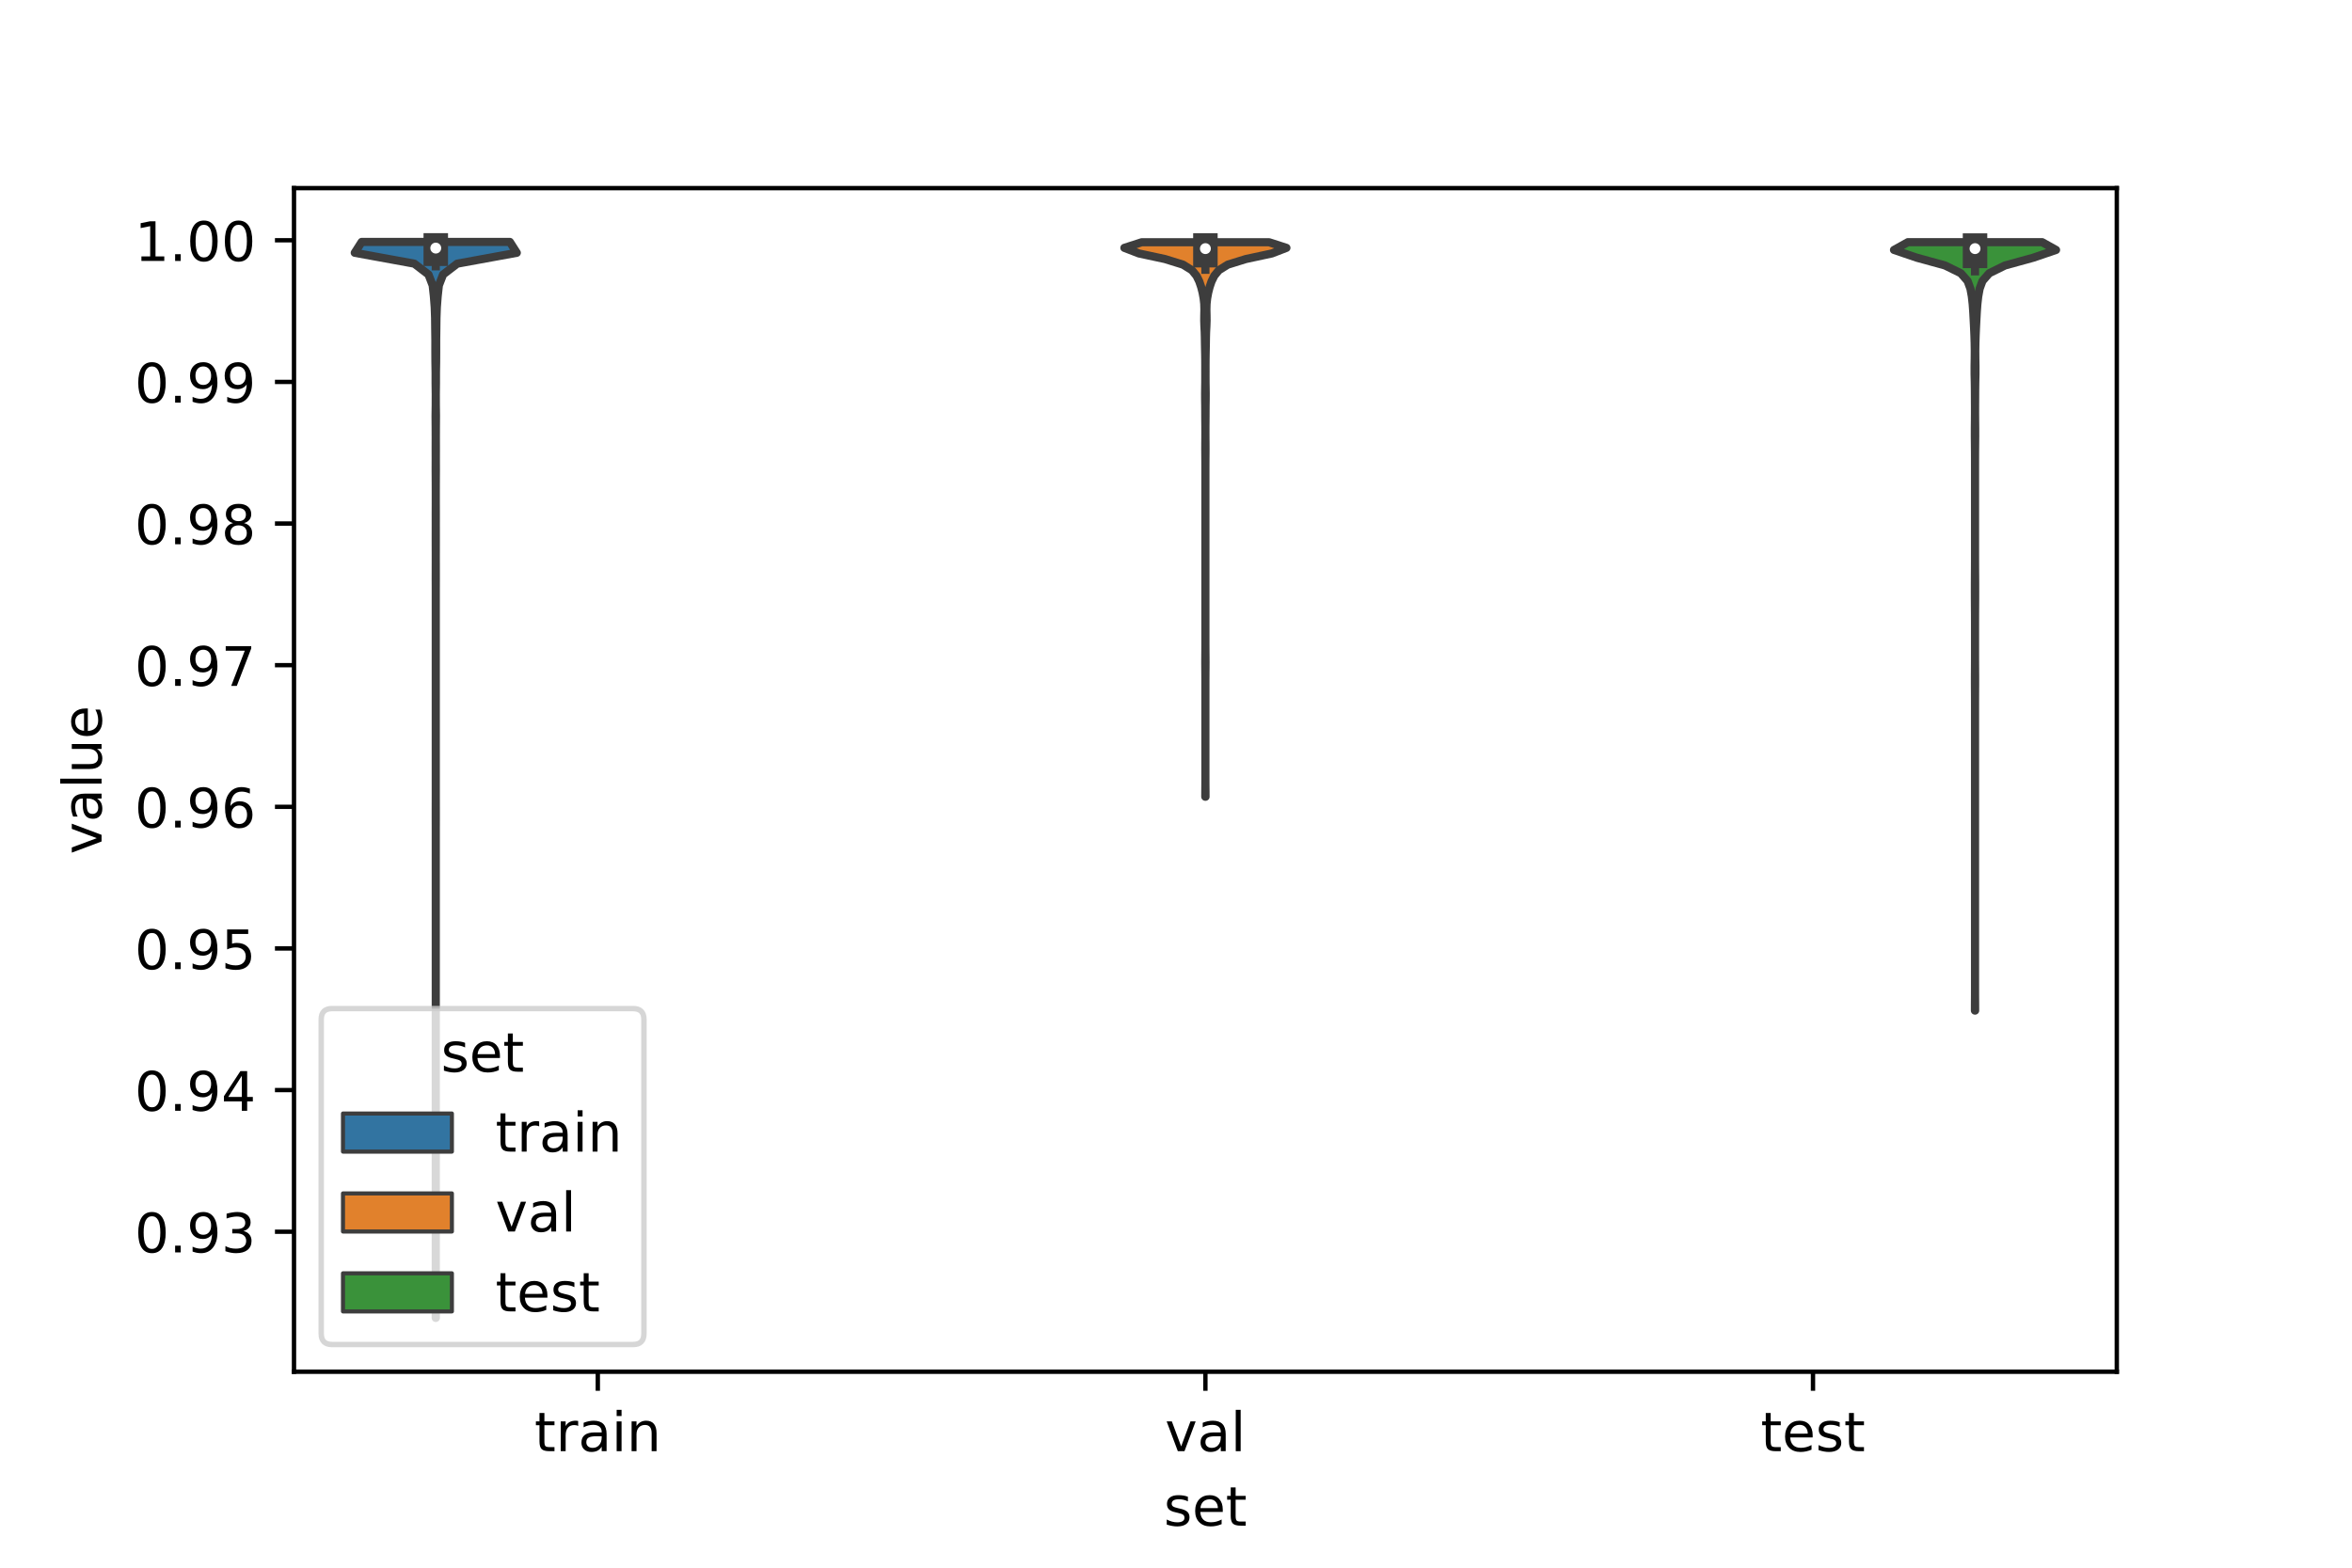 <?xml version="1.0" encoding="utf-8" standalone="no"?>
<!DOCTYPE svg PUBLIC "-//W3C//DTD SVG 1.1//EN"
  "http://www.w3.org/Graphics/SVG/1.1/DTD/svg11.dtd">
<!-- Created with matplotlib (https://matplotlib.org/) -->
<svg height="288pt" version="1.1" viewBox="0 0 432 288" width="432pt" xmlns="http://www.w3.org/2000/svg" xmlns:xlink="http://www.w3.org/1999/xlink">
 <defs>
  <style type="text/css">*{stroke-linecap:butt;stroke-linejoin:round;}</style>
 </defs>
 <g id="figure_1">
  <g id="patch_1">
   <path d="M 0 288 
L 432 288 
L 432 0 
L 0 0 
z
" style="fill:#ffffff;"/>
  </g>
  <g id="axes_1">
   <g id="patch_2">
    <path d="M 54 252 
L 388.8 252 
L 388.8 34.56 
L 54 34.56 
z
" style="fill:#ffffff;"/>
   </g>
   <g id="PolyCollection_1">
    <defs>
     <path d="M 80.049 -45.884 
L 80.031 -45.884 
L 80.038 -47.88 
L 80.04 -49.877 
L 80.04 -51.874 
L 80.04 -53.87 
L 80.04 -55.867 
L 80.04 -57.864 
L 80.04 -59.86 
L 80.04 -61.857 
L 80.04 -63.854 
L 80.04 -65.851 
L 80.04 -67.847 
L 80.04 -69.844 
L 80.04 -71.841 
L 80.04 -73.837 
L 80.04 -75.834 
L 80.04 -77.831 
L 80.04 -79.827 
L 80.04 -81.824 
L 80.04 -83.821 
L 80.04 -85.818 
L 80.04 -87.814 
L 80.04 -89.811 
L 80.04 -91.808 
L 80.04 -93.804 
L 80.04 -95.801 
L 80.04 -97.798 
L 80.04 -99.794 
L 80.04 -101.791 
L 80.04 -103.788 
L 80.04 -105.784 
L 80.04 -107.781 
L 80.04 -109.778 
L 80.04 -111.775 
L 80.04 -113.771 
L 80.04 -115.768 
L 80.04 -117.765 
L 80.04 -119.761 
L 80.04 -121.758 
L 80.04 -123.755 
L 80.04 -125.751 
L 80.04 -127.748 
L 80.04 -129.745 
L 80.04 -131.741 
L 80.04 -133.738 
L 80.04 -135.735 
L 80.034 -137.732 
L 80.035 -139.728 
L 80.04 -141.725 
L 80.04 -143.722 
L 80.04 -145.718 
L 80.04 -147.715 
L 80.04 -149.712 
L 80.04 -151.708 
L 80.04 -153.705 
L 80.04 -155.702 
L 80.04 -157.699 
L 80.04 -159.695 
L 80.04 -161.692 
L 80.04 -163.689 
L 80.04 -165.685 
L 80.04 -167.682 
L 80.04 -169.679 
L 80.04 -171.675 
L 80.04 -173.672 
L 80.04 -175.669 
L 80.04 -177.665 
L 80.04 -179.662 
L 80.033 -181.659 
L 80.036 -183.656 
L 80.04 -185.652 
L 80.035 -187.649 
L 80.033 -189.646 
L 80.036 -191.642 
L 80.033 -193.639 
L 80.04 -195.636 
L 80.04 -197.632 
L 80.034 -199.629 
L 80.021 -201.626 
L 80.027 -203.622 
L 80.022 -205.619 
L 80.027 -207.616 
L 80.02 -209.613 
L 80.005 -211.609 
L 80.032 -213.606 
L 80.036 -215.603 
L 80.01 -217.599 
L 80.009 -219.596 
L 79.976 -221.593 
L 79.966 -223.589 
L 79.967 -225.586 
L 79.94 -227.583 
L 79.917 -229.58 
L 79.845 -231.576 
L 79.692 -233.573 
L 79.473 -235.57 
L 78.7 -237.566 
L 76.101 -239.563 
L 65.16 -241.56 
L 66.434 -243.556 
L 93.646 -243.556 
L 93.646 -243.556 
L 94.92 -241.56 
L 83.979 -239.563 
L 81.38 -237.566 
L 80.607 -235.57 
L 80.388 -233.573 
L 80.235 -231.576 
L 80.163 -229.58 
L 80.14 -227.583 
L 80.113 -225.586 
L 80.114 -223.589 
L 80.104 -221.593 
L 80.071 -219.596 
L 80.07 -217.599 
L 80.044 -215.603 
L 80.048 -213.606 
L 80.075 -211.609 
L 80.06 -209.613 
L 80.053 -207.616 
L 80.058 -205.619 
L 80.053 -203.622 
L 80.059 -201.626 
L 80.046 -199.629 
L 80.04 -197.632 
L 80.04 -195.636 
L 80.047 -193.639 
L 80.044 -191.642 
L 80.047 -189.646 
L 80.045 -187.649 
L 80.04 -185.652 
L 80.044 -183.656 
L 80.047 -181.659 
L 80.04 -179.662 
L 80.04 -177.665 
L 80.04 -175.669 
L 80.04 -173.672 
L 80.04 -171.675 
L 80.04 -169.679 
L 80.04 -167.682 
L 80.04 -165.685 
L 80.04 -163.689 
L 80.04 -161.692 
L 80.04 -159.695 
L 80.04 -157.699 
L 80.04 -155.702 
L 80.04 -153.705 
L 80.04 -151.708 
L 80.04 -149.712 
L 80.04 -147.715 
L 80.04 -145.718 
L 80.04 -143.722 
L 80.04 -141.725 
L 80.045 -139.728 
L 80.046 -137.732 
L 80.04 -135.735 
L 80.04 -133.738 
L 80.04 -131.741 
L 80.04 -129.745 
L 80.04 -127.748 
L 80.04 -125.751 
L 80.04 -123.755 
L 80.04 -121.758 
L 80.04 -119.761 
L 80.04 -117.765 
L 80.04 -115.768 
L 80.04 -113.771 
L 80.04 -111.775 
L 80.04 -109.778 
L 80.04 -107.781 
L 80.04 -105.784 
L 80.04 -103.788 
L 80.04 -101.791 
L 80.04 -99.794 
L 80.04 -97.798 
L 80.04 -95.801 
L 80.04 -93.804 
L 80.04 -91.808 
L 80.04 -89.811 
L 80.04 -87.814 
L 80.04 -85.818 
L 80.04 -83.821 
L 80.04 -81.824 
L 80.04 -79.827 
L 80.04 -77.831 
L 80.04 -75.834 
L 80.04 -73.837 
L 80.04 -71.841 
L 80.04 -69.844 
L 80.04 -67.847 
L 80.04 -65.851 
L 80.04 -63.854 
L 80.04 -61.857 
L 80.04 -59.86 
L 80.04 -57.864 
L 80.04 -55.867 
L 80.04 -53.87 
L 80.04 -51.874 
L 80.04 -49.877 
L 80.042 -47.88 
L 80.049 -45.884 
z
" id="md0467462c0" style="stroke:#3d3d3d;stroke-width:1.5;"/>
    </defs>
    <g clip-path="url(#p1870a682b8)">
     <use style="fill:#3274a1;stroke:#3d3d3d;stroke-width:1.5;" x="0" xlink:href="#md0467462c0" y="288"/>
    </g>
   </g>
   <g id="PolyCollection_2">
    <defs>
     <path d="M 221.421 -141.632 
L 221.379 -141.632 
L 221.385 -142.661 
L 221.394 -143.69 
L 221.399 -144.719 
L 221.4 -145.748 
L 221.4 -146.777 
L 221.4 -147.806 
L 221.4 -148.834 
L 221.4 -149.863 
L 221.4 -150.892 
L 221.4 -151.921 
L 221.4 -152.95 
L 221.4 -153.979 
L 221.4 -155.008 
L 221.4 -156.037 
L 221.4 -157.066 
L 221.4 -158.095 
L 221.4 -159.124 
L 221.4 -160.153 
L 221.4 -161.182 
L 221.4 -162.211 
L 221.399 -163.24 
L 221.394 -164.268 
L 221.385 -165.297 
L 221.379 -166.326 
L 221.385 -167.355 
L 221.394 -168.384 
L 221.399 -169.413 
L 221.4 -170.442 
L 221.4 -171.471 
L 221.4 -172.5 
L 221.4 -173.529 
L 221.4 -174.558 
L 221.4 -175.587 
L 221.4 -176.616 
L 221.4 -177.645 
L 221.4 -178.674 
L 221.4 -179.703 
L 221.4 -180.731 
L 221.4 -181.76 
L 221.4 -182.789 
L 221.4 -183.818 
L 221.4 -184.847 
L 221.4 -185.876 
L 221.4 -186.905 
L 221.4 -187.934 
L 221.4 -188.963 
L 221.4 -189.992 
L 221.4 -191.021 
L 221.4 -192.05 
L 221.4 -193.079 
L 221.4 -194.108 
L 221.4 -195.137 
L 221.4 -196.165 
L 221.4 -197.194 
L 221.4 -198.223 
L 221.4 -199.252 
L 221.4 -200.281 
L 221.4 -201.31 
L 221.399 -202.339 
L 221.395 -203.368 
L 221.387 -204.397 
L 221.38 -205.426 
L 221.383 -206.455 
L 221.393 -207.484 
L 221.397 -208.513 
L 221.395 -209.542 
L 221.386 -210.571 
L 221.378 -211.6 
L 221.375 -212.628 
L 221.367 -213.657 
L 221.351 -214.686 
L 221.347 -215.715 
L 221.36 -216.744 
L 221.375 -217.773 
L 221.378 -218.802 
L 221.376 -219.831 
L 221.377 -220.86 
L 221.372 -221.889 
L 221.358 -222.918 
L 221.337 -223.947 
L 221.316 -224.976 
L 221.302 -226.005 
L 221.274 -227.034 
L 221.22 -228.062 
L 221.183 -229.091 
L 221.194 -230.12 
L 221.217 -231.149 
L 221.189 -232.178 
L 221.076 -233.207 
L 220.887 -234.236 
L 220.626 -235.265 
L 220.276 -236.294 
L 219.777 -237.323 
L 218.938 -238.352 
L 217.29 -239.381 
L 213.981 -240.41 
L 209.187 -241.439 
L 206.52 -242.468 
L 209.698 -243.496 
L 233.102 -243.496 
L 233.102 -243.496 
L 236.28 -242.468 
L 233.613 -241.439 
L 228.819 -240.41 
L 225.51 -239.381 
L 223.862 -238.352 
L 223.023 -237.323 
L 222.524 -236.294 
L 222.174 -235.265 
L 221.913 -234.236 
L 221.724 -233.207 
L 221.611 -232.178 
L 221.583 -231.149 
L 221.606 -230.12 
L 221.617 -229.091 
L 221.58 -228.062 
L 221.526 -227.034 
L 221.498 -226.005 
L 221.483 -224.976 
L 221.463 -223.947 
L 221.442 -222.918 
L 221.428 -221.889 
L 221.423 -220.86 
L 221.424 -219.831 
L 221.422 -218.802 
L 221.425 -217.773 
L 221.44 -216.744 
L 221.453 -215.715 
L 221.449 -214.686 
L 221.433 -213.657 
L 221.425 -212.628 
L 221.422 -211.6 
L 221.414 -210.571 
L 221.405 -209.542 
L 221.403 -208.513 
L 221.407 -207.484 
L 221.417 -206.455 
L 221.42 -205.426 
L 221.413 -204.397 
L 221.405 -203.368 
L 221.401 -202.339 
L 221.4 -201.31 
L 221.4 -200.281 
L 221.4 -199.252 
L 221.4 -198.223 
L 221.4 -197.194 
L 221.4 -196.165 
L 221.4 -195.137 
L 221.4 -194.108 
L 221.4 -193.079 
L 221.4 -192.05 
L 221.4 -191.021 
L 221.4 -189.992 
L 221.4 -188.963 
L 221.4 -187.934 
L 221.4 -186.905 
L 221.4 -185.876 
L 221.4 -184.847 
L 221.4 -183.818 
L 221.4 -182.789 
L 221.4 -181.76 
L 221.4 -180.731 
L 221.4 -179.703 
L 221.4 -178.674 
L 221.4 -177.645 
L 221.4 -176.616 
L 221.4 -175.587 
L 221.4 -174.558 
L 221.4 -173.529 
L 221.4 -172.5 
L 221.4 -171.471 
L 221.4 -170.442 
L 221.401 -169.413 
L 221.406 -168.384 
L 221.415 -167.355 
L 221.421 -166.326 
L 221.415 -165.297 
L 221.406 -164.268 
L 221.401 -163.24 
L 221.4 -162.211 
L 221.4 -161.182 
L 221.4 -160.153 
L 221.4 -159.124 
L 221.4 -158.095 
L 221.4 -157.066 
L 221.4 -156.037 
L 221.4 -155.008 
L 221.4 -153.979 
L 221.4 -152.95 
L 221.4 -151.921 
L 221.4 -150.892 
L 221.4 -149.863 
L 221.4 -148.834 
L 221.4 -147.806 
L 221.4 -146.777 
L 221.4 -145.748 
L 221.401 -144.719 
L 221.406 -143.69 
L 221.415 -142.661 
L 221.421 -141.632 
z
" id="m429083aa5e" style="stroke:#3d3d3d;stroke-width:1.5;"/>
    </defs>
    <g clip-path="url(#p1870a682b8)">
     <use style="fill:#e1812c;stroke:#3d3d3d;stroke-width:1.5;" x="0" xlink:href="#m429083aa5e" y="288"/>
    </g>
   </g>
   <g id="PolyCollection_3">
    <defs>
     <path d="M 362.779 -102.348 
L 362.741 -102.348 
L 362.747 -103.774 
L 362.756 -105.2 
L 362.759 -106.625 
L 362.76 -108.051 
L 362.76 -109.477 
L 362.76 -110.903 
L 362.76 -112.329 
L 362.76 -113.755 
L 362.76 -115.181 
L 362.76 -116.607 
L 362.76 -118.033 
L 362.76 -119.458 
L 362.76 -120.884 
L 362.76 -122.31 
L 362.76 -123.736 
L 362.76 -125.162 
L 362.76 -126.588 
L 362.76 -128.014 
L 362.76 -129.44 
L 362.76 -130.866 
L 362.76 -132.291 
L 362.76 -133.717 
L 362.76 -135.143 
L 362.76 -136.569 
L 362.76 -137.995 
L 362.76 -139.421 
L 362.76 -140.847 
L 362.76 -142.273 
L 362.76 -143.699 
L 362.76 -145.124 
L 362.76 -146.55 
L 362.76 -147.976 
L 362.76 -149.402 
L 362.76 -150.828 
L 362.76 -152.254 
L 362.76 -153.68 
L 362.76 -155.106 
L 362.76 -156.532 
L 362.76 -157.957 
L 362.758 -159.383 
L 362.752 -160.809 
L 362.743 -162.235 
L 362.742 -163.661 
L 362.751 -165.087 
L 362.758 -166.513 
L 362.76 -167.939 
L 362.76 -169.365 
L 362.76 -170.79 
L 362.76 -172.216 
L 362.759 -173.642 
L 362.756 -175.068 
L 362.747 -176.494 
L 362.738 -177.92 
L 362.735 -179.346 
L 362.736 -180.772 
L 362.743 -182.198 
L 362.754 -183.624 
L 362.759 -185.049 
L 362.76 -186.475 
L 362.76 -187.901 
L 362.76 -189.327 
L 362.76 -190.753 
L 362.76 -192.179 
L 362.76 -193.605 
L 362.76 -195.031 
L 362.76 -196.457 
L 362.76 -197.882 
L 362.76 -199.308 
L 362.76 -200.734 
L 362.76 -202.16 
L 362.759 -203.586 
L 362.754 -205.012 
L 362.741 -206.438 
L 362.727 -207.864 
L 362.728 -209.29 
L 362.742 -210.715 
L 362.752 -212.141 
L 362.749 -213.567 
L 362.74 -214.993 
L 362.734 -216.419 
L 362.715 -217.845 
L 362.683 -219.271 
L 362.681 -220.697 
L 362.705 -222.123 
L 362.714 -223.548 
L 362.693 -224.974 
L 362.648 -226.4 
L 362.586 -227.826 
L 362.513 -229.252 
L 362.436 -230.678 
L 362.334 -232.104 
L 362.175 -233.53 
L 361.918 -234.956 
L 361.395 -236.381 
L 360.147 -237.807 
L 357.245 -239.233 
L 352.063 -240.659 
L 347.88 -242.085 
L 350.431 -243.511 
L 375.089 -243.511 
L 375.089 -243.511 
L 377.64 -242.085 
L 373.457 -240.659 
L 368.275 -239.233 
L 365.373 -237.807 
L 364.125 -236.381 
L 363.602 -234.956 
L 363.345 -233.53 
L 363.186 -232.104 
L 363.084 -230.678 
L 363.007 -229.252 
L 362.934 -227.826 
L 362.872 -226.4 
L 362.827 -224.974 
L 362.806 -223.548 
L 362.815 -222.123 
L 362.839 -220.697 
L 362.837 -219.271 
L 362.805 -217.845 
L 362.786 -216.419 
L 362.78 -214.993 
L 362.771 -213.567 
L 362.768 -212.141 
L 362.778 -210.715 
L 362.792 -209.29 
L 362.793 -207.864 
L 362.779 -206.438 
L 362.766 -205.012 
L 362.761 -203.586 
L 362.76 -202.16 
L 362.76 -200.734 
L 362.76 -199.308 
L 362.76 -197.882 
L 362.76 -196.457 
L 362.76 -195.031 
L 362.76 -193.605 
L 362.76 -192.179 
L 362.76 -190.753 
L 362.76 -189.327 
L 362.76 -187.901 
L 362.76 -186.475 
L 362.761 -185.049 
L 362.766 -183.624 
L 362.777 -182.198 
L 362.784 -180.772 
L 362.785 -179.346 
L 362.782 -177.92 
L 362.773 -176.494 
L 362.764 -175.068 
L 362.761 -173.642 
L 362.76 -172.216 
L 362.76 -170.79 
L 362.76 -169.365 
L 362.76 -167.939 
L 362.762 -166.513 
L 362.769 -165.087 
L 362.778 -163.661 
L 362.777 -162.235 
L 362.768 -160.809 
L 362.762 -159.383 
L 362.76 -157.957 
L 362.76 -156.532 
L 362.76 -155.106 
L 362.76 -153.68 
L 362.76 -152.254 
L 362.76 -150.828 
L 362.76 -149.402 
L 362.76 -147.976 
L 362.76 -146.55 
L 362.76 -145.124 
L 362.76 -143.699 
L 362.76 -142.273 
L 362.76 -140.847 
L 362.76 -139.421 
L 362.76 -137.995 
L 362.76 -136.569 
L 362.76 -135.143 
L 362.76 -133.717 
L 362.76 -132.291 
L 362.76 -130.866 
L 362.76 -129.44 
L 362.76 -128.014 
L 362.76 -126.588 
L 362.76 -125.162 
L 362.76 -123.736 
L 362.76 -122.31 
L 362.76 -120.884 
L 362.76 -119.458 
L 362.76 -118.033 
L 362.76 -116.607 
L 362.76 -115.181 
L 362.76 -113.755 
L 362.76 -112.329 
L 362.76 -110.903 
L 362.76 -109.477 
L 362.76 -108.051 
L 362.761 -106.625 
L 362.764 -105.2 
L 362.773 -103.774 
L 362.779 -102.348 
z
" id="m5cabe205b7" style="stroke:#3d3d3d;stroke-width:1.5;"/>
    </defs>
    <g clip-path="url(#p1870a682b8)">
     <use style="fill:#3a923a;stroke:#3d3d3d;stroke-width:1.5;" x="0" xlink:href="#m5cabe205b7" y="288"/>
    </g>
   </g>
   <g id="patch_3">
    <path clip-path="url(#p1870a682b8)" d="M 109.8 2646.141 
L 109.8 2646.141 
L 109.8 2646.141 
L 109.8 2646.141 
z
" style="fill:#3274a1;stroke:#3d3d3d;stroke-linejoin:miter;stroke-width:0.75;"/>
   </g>
   <g id="patch_4">
    <path clip-path="url(#p1870a682b8)" d="M 109.8 2646.141 
L 109.8 2646.141 
L 109.8 2646.141 
L 109.8 2646.141 
z
" style="fill:#e1812c;stroke:#3d3d3d;stroke-linejoin:miter;stroke-width:0.75;"/>
   </g>
   <g id="patch_5">
    <path clip-path="url(#p1870a682b8)" d="M 109.8 2646.141 
L 109.8 2646.141 
L 109.8 2646.141 
L 109.8 2646.141 
z
" style="fill:#3a923a;stroke:#3d3d3d;stroke-linejoin:miter;stroke-width:0.75;"/>
   </g>
   <g id="matplotlib.axis_1">
    <g id="xtick_1">
     <g id="line2d_1">
      <defs>
       <path d="M 0 0 
L 0 3.5 
" id="md5bd352d97" style="stroke:#000000;stroke-width:0.8;"/>
      </defs>
      <g>
       <use style="stroke:#000000;stroke-width:0.8;" x="109.8" xlink:href="#md5bd352d97" y="252"/>
      </g>
     </g>
     <g id="text_1">
      <!-- train -->
      <g transform="translate(98.162 266.598)scale(0.1 -0.1)">
       <defs>
        <path d="M 18.312 70.219 
L 18.312 54.688 
L 36.812 54.688 
L 36.812 47.703 
L 18.312 47.703 
L 18.312 18.016 
Q 18.312 11.328 20.141 9.422 
Q 21.969 7.516 27.594 7.516 
L 36.812 7.516 
L 36.812 0 
L 27.594 0 
Q 17.188 0 13.234 3.875 
Q 9.281 7.766 9.281 18.016 
L 9.281 47.703 
L 2.688 47.703 
L 2.688 54.688 
L 9.281 54.688 
L 9.281 70.219 
z
" id="DejaVuSans-116"/>
        <path d="M 41.109 46.297 
Q 39.594 47.172 37.812 47.578 
Q 36.031 48 33.891 48 
Q 26.266 48 22.188 43.047 
Q 18.109 38.094 18.109 28.812 
L 18.109 0 
L 9.078 0 
L 9.078 54.688 
L 18.109 54.688 
L 18.109 46.188 
Q 20.953 51.172 25.484 53.578 
Q 30.031 56 36.531 56 
Q 37.453 56 38.578 55.875 
Q 39.703 55.766 41.062 55.516 
z
" id="DejaVuSans-114"/>
        <path d="M 34.281 27.484 
Q 23.391 27.484 19.188 25 
Q 14.984 22.516 14.984 16.5 
Q 14.984 11.719 18.141 8.906 
Q 21.297 6.109 26.703 6.109 
Q 34.188 6.109 38.703 11.406 
Q 43.219 16.703 43.219 25.484 
L 43.219 27.484 
z
M 52.203 31.203 
L 52.203 0 
L 43.219 0 
L 43.219 8.297 
Q 40.141 3.328 35.547 0.953 
Q 30.953 -1.422 24.312 -1.422 
Q 15.922 -1.422 10.953 3.297 
Q 6 8.016 6 15.922 
Q 6 25.141 12.172 29.828 
Q 18.359 34.516 30.609 34.516 
L 43.219 34.516 
L 43.219 35.406 
Q 43.219 41.609 39.141 45 
Q 35.062 48.391 27.688 48.391 
Q 23 48.391 18.547 47.266 
Q 14.109 46.141 10.016 43.891 
L 10.016 52.203 
Q 14.938 54.109 19.578 55.047 
Q 24.219 56 28.609 56 
Q 40.484 56 46.344 49.844 
Q 52.203 43.703 52.203 31.203 
z
" id="DejaVuSans-97"/>
        <path d="M 9.422 54.688 
L 18.406 54.688 
L 18.406 0 
L 9.422 0 
z
M 9.422 75.984 
L 18.406 75.984 
L 18.406 64.594 
L 9.422 64.594 
z
" id="DejaVuSans-105"/>
        <path d="M 54.891 33.016 
L 54.891 0 
L 45.906 0 
L 45.906 32.719 
Q 45.906 40.484 42.875 44.328 
Q 39.844 48.188 33.797 48.188 
Q 26.516 48.188 22.312 43.547 
Q 18.109 38.922 18.109 30.906 
L 18.109 0 
L 9.078 0 
L 9.078 54.688 
L 18.109 54.688 
L 18.109 46.188 
Q 21.344 51.125 25.703 53.562 
Q 30.078 56 35.797 56 
Q 45.219 56 50.047 50.172 
Q 54.891 44.344 54.891 33.016 
z
" id="DejaVuSans-110"/>
       </defs>
       <use xlink:href="#DejaVuSans-116"/>
       <use x="39.209" xlink:href="#DejaVuSans-114"/>
       <use x="80.322" xlink:href="#DejaVuSans-97"/>
       <use x="141.602" xlink:href="#DejaVuSans-105"/>
       <use x="169.385" xlink:href="#DejaVuSans-110"/>
      </g>
     </g>
    </g>
    <g id="xtick_2">
     <g id="line2d_2">
      <g>
       <use style="stroke:#000000;stroke-width:0.8;" x="221.4" xlink:href="#md5bd352d97" y="252"/>
      </g>
     </g>
     <g id="text_2">
      <!-- val -->
      <g transform="translate(213.988 266.598)scale(0.1 -0.1)">
       <defs>
        <path d="M 2.984 54.688 
L 12.5 54.688 
L 29.594 8.797 
L 46.688 54.688 
L 56.203 54.688 
L 35.688 0 
L 23.484 0 
z
" id="DejaVuSans-118"/>
        <path d="M 9.422 75.984 
L 18.406 75.984 
L 18.406 0 
L 9.422 0 
z
" id="DejaVuSans-108"/>
       </defs>
       <use xlink:href="#DejaVuSans-118"/>
       <use x="59.18" xlink:href="#DejaVuSans-97"/>
       <use x="120.459" xlink:href="#DejaVuSans-108"/>
      </g>
     </g>
    </g>
    <g id="xtick_3">
     <g id="line2d_3">
      <g>
       <use style="stroke:#000000;stroke-width:0.8;" x="333" xlink:href="#md5bd352d97" y="252"/>
      </g>
     </g>
     <g id="text_3">
      <!-- test -->
      <g transform="translate(323.398 266.598)scale(0.1 -0.1)">
       <defs>
        <path d="M 56.203 29.594 
L 56.203 25.203 
L 14.891 25.203 
Q 15.484 15.922 20.484 11.062 
Q 25.484 6.203 34.422 6.203 
Q 39.594 6.203 44.453 7.469 
Q 49.312 8.734 54.109 11.281 
L 54.109 2.781 
Q 49.266 0.734 44.188 -0.344 
Q 39.109 -1.422 33.891 -1.422 
Q 20.797 -1.422 13.156 6.188 
Q 5.516 13.812 5.516 26.812 
Q 5.516 40.234 12.766 48.109 
Q 20.016 56 32.328 56 
Q 43.359 56 49.781 48.891 
Q 56.203 41.797 56.203 29.594 
z
M 47.219 32.234 
Q 47.125 39.594 43.094 43.984 
Q 39.062 48.391 32.422 48.391 
Q 24.906 48.391 20.391 44.141 
Q 15.875 39.891 15.188 32.172 
z
" id="DejaVuSans-101"/>
        <path d="M 44.281 53.078 
L 44.281 44.578 
Q 40.484 46.531 36.375 47.5 
Q 32.281 48.484 27.875 48.484 
Q 21.188 48.484 17.844 46.438 
Q 14.5 44.391 14.5 40.281 
Q 14.5 37.156 16.891 35.375 
Q 19.281 33.594 26.516 31.984 
L 29.594 31.297 
Q 39.156 29.25 43.188 25.516 
Q 47.219 21.781 47.219 15.094 
Q 47.219 7.469 41.188 3.016 
Q 35.156 -1.422 24.609 -1.422 
Q 20.219 -1.422 15.453 -0.562 
Q 10.688 0.297 5.422 2 
L 5.422 11.281 
Q 10.406 8.688 15.234 7.391 
Q 20.062 6.109 24.812 6.109 
Q 31.156 6.109 34.562 8.281 
Q 37.984 10.453 37.984 14.406 
Q 37.984 18.062 35.516 20.016 
Q 33.062 21.969 24.703 23.781 
L 21.578 24.516 
Q 13.234 26.266 9.516 29.906 
Q 5.812 33.547 5.812 39.891 
Q 5.812 47.609 11.281 51.797 
Q 16.75 56 26.812 56 
Q 31.781 56 36.172 55.266 
Q 40.578 54.547 44.281 53.078 
z
" id="DejaVuSans-115"/>
       </defs>
       <use xlink:href="#DejaVuSans-116"/>
       <use x="39.209" xlink:href="#DejaVuSans-101"/>
       <use x="100.732" xlink:href="#DejaVuSans-115"/>
       <use x="152.832" xlink:href="#DejaVuSans-116"/>
      </g>
     </g>
    </g>
    <g id="text_4">
     <!-- set -->
     <g transform="translate(213.759 280.277)scale(0.1 -0.1)">
      <use xlink:href="#DejaVuSans-115"/>
      <use x="52.1" xlink:href="#DejaVuSans-101"/>
      <use x="113.623" xlink:href="#DejaVuSans-116"/>
     </g>
    </g>
   </g>
   <g id="matplotlib.axis_2">
    <g id="ytick_1">
     <g id="line2d_4">
      <defs>
       <path d="M 0 0 
L -3.5 0 
" id="m87b64e7e40" style="stroke:#000000;stroke-width:0.8;"/>
      </defs>
      <g>
       <use style="stroke:#000000;stroke-width:0.8;" x="54" xlink:href="#m87b64e7e40" y="226.28"/>
      </g>
     </g>
     <g id="text_5">
      <!-- 0.93 -->
      <g transform="translate(24.734 230.08)scale(0.1 -0.1)">
       <defs>
        <path d="M 31.781 66.406 
Q 24.172 66.406 20.328 58.906 
Q 16.5 51.422 16.5 36.375 
Q 16.5 21.391 20.328 13.891 
Q 24.172 6.391 31.781 6.391 
Q 39.453 6.391 43.281 13.891 
Q 47.125 21.391 47.125 36.375 
Q 47.125 51.422 43.281 58.906 
Q 39.453 66.406 31.781 66.406 
z
M 31.781 74.219 
Q 44.047 74.219 50.516 64.516 
Q 56.984 54.828 56.984 36.375 
Q 56.984 17.969 50.516 8.266 
Q 44.047 -1.422 31.781 -1.422 
Q 19.531 -1.422 13.062 8.266 
Q 6.594 17.969 6.594 36.375 
Q 6.594 54.828 13.062 64.516 
Q 19.531 74.219 31.781 74.219 
z
" id="DejaVuSans-48"/>
        <path d="M 10.688 12.406 
L 21 12.406 
L 21 0 
L 10.688 0 
z
" id="DejaVuSans-46"/>
        <path d="M 10.984 1.516 
L 10.984 10.5 
Q 14.703 8.734 18.5 7.812 
Q 22.312 6.891 25.984 6.891 
Q 35.75 6.891 40.891 13.453 
Q 46.047 20.016 46.781 33.406 
Q 43.953 29.203 39.594 26.953 
Q 35.25 24.703 29.984 24.703 
Q 19.047 24.703 12.672 31.312 
Q 6.297 37.938 6.297 49.422 
Q 6.297 60.641 12.938 67.422 
Q 19.578 74.219 30.609 74.219 
Q 43.266 74.219 49.922 64.516 
Q 56.594 54.828 56.594 36.375 
Q 56.594 19.141 48.406 8.859 
Q 40.234 -1.422 26.422 -1.422 
Q 22.703 -1.422 18.891 -0.688 
Q 15.094 0.047 10.984 1.516 
z
M 30.609 32.422 
Q 37.25 32.422 41.125 36.953 
Q 45.016 41.5 45.016 49.422 
Q 45.016 57.281 41.125 61.844 
Q 37.25 66.406 30.609 66.406 
Q 23.969 66.406 20.094 61.844 
Q 16.219 57.281 16.219 49.422 
Q 16.219 41.5 20.094 36.953 
Q 23.969 32.422 30.609 32.422 
z
" id="DejaVuSans-57"/>
        <path d="M 40.578 39.312 
Q 47.656 37.797 51.625 33 
Q 55.609 28.219 55.609 21.188 
Q 55.609 10.406 48.188 4.484 
Q 40.766 -1.422 27.094 -1.422 
Q 22.516 -1.422 17.656 -0.516 
Q 12.797 0.391 7.625 2.203 
L 7.625 11.719 
Q 11.719 9.328 16.594 8.109 
Q 21.484 6.891 26.812 6.891 
Q 36.078 6.891 40.938 10.547 
Q 45.797 14.203 45.797 21.188 
Q 45.797 27.641 41.281 31.266 
Q 36.766 34.906 28.719 34.906 
L 20.219 34.906 
L 20.219 43.016 
L 29.109 43.016 
Q 36.375 43.016 40.234 45.922 
Q 44.094 48.828 44.094 54.297 
Q 44.094 59.906 40.109 62.906 
Q 36.141 65.922 28.719 65.922 
Q 24.656 65.922 20.016 65.031 
Q 15.375 64.156 9.812 62.312 
L 9.812 71.094 
Q 15.438 72.656 20.344 73.438 
Q 25.25 74.219 29.594 74.219 
Q 40.828 74.219 47.359 69.109 
Q 53.906 64.016 53.906 55.328 
Q 53.906 49.266 50.438 45.094 
Q 46.969 40.922 40.578 39.312 
z
" id="DejaVuSans-51"/>
       </defs>
       <use xlink:href="#DejaVuSans-48"/>
       <use x="63.623" xlink:href="#DejaVuSans-46"/>
       <use x="95.41" xlink:href="#DejaVuSans-57"/>
       <use x="159.033" xlink:href="#DejaVuSans-51"/>
      </g>
     </g>
    </g>
    <g id="ytick_2">
     <g id="line2d_5">
      <g>
       <use style="stroke:#000000;stroke-width:0.8;" x="54" xlink:href="#m87b64e7e40" y="200.26"/>
      </g>
     </g>
     <g id="text_6">
      <!-- 0.94 -->
      <g transform="translate(24.734 204.06)scale(0.1 -0.1)">
       <defs>
        <path d="M 37.797 64.312 
L 12.891 25.391 
L 37.797 25.391 
z
M 35.203 72.906 
L 47.609 72.906 
L 47.609 25.391 
L 58.016 25.391 
L 58.016 17.188 
L 47.609 17.188 
L 47.609 0 
L 37.797 0 
L 37.797 17.188 
L 4.891 17.188 
L 4.891 26.703 
z
" id="DejaVuSans-52"/>
       </defs>
       <use xlink:href="#DejaVuSans-48"/>
       <use x="63.623" xlink:href="#DejaVuSans-46"/>
       <use x="95.41" xlink:href="#DejaVuSans-57"/>
       <use x="159.033" xlink:href="#DejaVuSans-52"/>
      </g>
     </g>
    </g>
    <g id="ytick_3">
     <g id="line2d_6">
      <g>
       <use style="stroke:#000000;stroke-width:0.8;" x="54" xlink:href="#m87b64e7e40" y="174.24"/>
      </g>
     </g>
     <g id="text_7">
      <!-- 0.95 -->
      <g transform="translate(24.734 178.04)scale(0.1 -0.1)">
       <defs>
        <path d="M 10.797 72.906 
L 49.516 72.906 
L 49.516 64.594 
L 19.828 64.594 
L 19.828 46.734 
Q 21.969 47.469 24.109 47.828 
Q 26.266 48.188 28.422 48.188 
Q 40.625 48.188 47.75 41.5 
Q 54.891 34.812 54.891 23.391 
Q 54.891 11.625 47.562 5.094 
Q 40.234 -1.422 26.906 -1.422 
Q 22.312 -1.422 17.547 -0.641 
Q 12.797 0.141 7.719 1.703 
L 7.719 11.625 
Q 12.109 9.234 16.797 8.062 
Q 21.484 6.891 26.703 6.891 
Q 35.156 6.891 40.078 11.328 
Q 45.016 15.766 45.016 23.391 
Q 45.016 31 40.078 35.438 
Q 35.156 39.891 26.703 39.891 
Q 22.75 39.891 18.812 39.016 
Q 14.891 38.141 10.797 36.281 
z
" id="DejaVuSans-53"/>
       </defs>
       <use xlink:href="#DejaVuSans-48"/>
       <use x="63.623" xlink:href="#DejaVuSans-46"/>
       <use x="95.41" xlink:href="#DejaVuSans-57"/>
       <use x="159.033" xlink:href="#DejaVuSans-53"/>
      </g>
     </g>
    </g>
    <g id="ytick_4">
     <g id="line2d_7">
      <g>
       <use style="stroke:#000000;stroke-width:0.8;" x="54" xlink:href="#m87b64e7e40" y="148.22"/>
      </g>
     </g>
     <g id="text_8">
      <!-- 0.96 -->
      <g transform="translate(24.734 152.02)scale(0.1 -0.1)">
       <defs>
        <path d="M 33.016 40.375 
Q 26.375 40.375 22.484 35.828 
Q 18.609 31.297 18.609 23.391 
Q 18.609 15.531 22.484 10.953 
Q 26.375 6.391 33.016 6.391 
Q 39.656 6.391 43.531 10.953 
Q 47.406 15.531 47.406 23.391 
Q 47.406 31.297 43.531 35.828 
Q 39.656 40.375 33.016 40.375 
z
M 52.594 71.297 
L 52.594 62.312 
Q 48.875 64.062 45.094 64.984 
Q 41.312 65.922 37.594 65.922 
Q 27.828 65.922 22.672 59.328 
Q 17.531 52.734 16.797 39.406 
Q 19.672 43.656 24.016 45.922 
Q 28.375 48.188 33.594 48.188 
Q 44.578 48.188 50.953 41.516 
Q 57.328 34.859 57.328 23.391 
Q 57.328 12.156 50.688 5.359 
Q 44.047 -1.422 33.016 -1.422 
Q 20.359 -1.422 13.672 8.266 
Q 6.984 17.969 6.984 36.375 
Q 6.984 53.656 15.188 63.938 
Q 23.391 74.219 37.203 74.219 
Q 40.922 74.219 44.703 73.484 
Q 48.484 72.75 52.594 71.297 
z
" id="DejaVuSans-54"/>
       </defs>
       <use xlink:href="#DejaVuSans-48"/>
       <use x="63.623" xlink:href="#DejaVuSans-46"/>
       <use x="95.41" xlink:href="#DejaVuSans-57"/>
       <use x="159.033" xlink:href="#DejaVuSans-54"/>
      </g>
     </g>
    </g>
    <g id="ytick_5">
     <g id="line2d_8">
      <g>
       <use style="stroke:#000000;stroke-width:0.8;" x="54" xlink:href="#m87b64e7e40" y="122.2"/>
      </g>
     </g>
     <g id="text_9">
      <!-- 0.97 -->
      <g transform="translate(24.734 126)scale(0.1 -0.1)">
       <defs>
        <path d="M 8.203 72.906 
L 55.078 72.906 
L 55.078 68.703 
L 28.609 0 
L 18.312 0 
L 43.219 64.594 
L 8.203 64.594 
z
" id="DejaVuSans-55"/>
       </defs>
       <use xlink:href="#DejaVuSans-48"/>
       <use x="63.623" xlink:href="#DejaVuSans-46"/>
       <use x="95.41" xlink:href="#DejaVuSans-57"/>
       <use x="159.033" xlink:href="#DejaVuSans-55"/>
      </g>
     </g>
    </g>
    <g id="ytick_6">
     <g id="line2d_9">
      <g>
       <use style="stroke:#000000;stroke-width:0.8;" x="54" xlink:href="#m87b64e7e40" y="96.18"/>
      </g>
     </g>
     <g id="text_10">
      <!-- 0.98 -->
      <g transform="translate(24.734 99.98)scale(0.1 -0.1)">
       <defs>
        <path d="M 31.781 34.625 
Q 24.75 34.625 20.719 30.859 
Q 16.703 27.094 16.703 20.516 
Q 16.703 13.922 20.719 10.156 
Q 24.75 6.391 31.781 6.391 
Q 38.812 6.391 42.859 10.172 
Q 46.922 13.969 46.922 20.516 
Q 46.922 27.094 42.891 30.859 
Q 38.875 34.625 31.781 34.625 
z
M 21.922 38.812 
Q 15.578 40.375 12.031 44.719 
Q 8.5 49.078 8.5 55.328 
Q 8.5 64.062 14.719 69.141 
Q 20.953 74.219 31.781 74.219 
Q 42.672 74.219 48.875 69.141 
Q 55.078 64.062 55.078 55.328 
Q 55.078 49.078 51.531 44.719 
Q 48 40.375 41.703 38.812 
Q 48.828 37.156 52.797 32.312 
Q 56.781 27.484 56.781 20.516 
Q 56.781 9.906 50.312 4.234 
Q 43.844 -1.422 31.781 -1.422 
Q 19.734 -1.422 13.25 4.234 
Q 6.781 9.906 6.781 20.516 
Q 6.781 27.484 10.781 32.312 
Q 14.797 37.156 21.922 38.812 
z
M 18.312 54.391 
Q 18.312 48.734 21.844 45.562 
Q 25.391 42.391 31.781 42.391 
Q 38.141 42.391 41.719 45.562 
Q 45.312 48.734 45.312 54.391 
Q 45.312 60.062 41.719 63.234 
Q 38.141 66.406 31.781 66.406 
Q 25.391 66.406 21.844 63.234 
Q 18.312 60.062 18.312 54.391 
z
" id="DejaVuSans-56"/>
       </defs>
       <use xlink:href="#DejaVuSans-48"/>
       <use x="63.623" xlink:href="#DejaVuSans-46"/>
       <use x="95.41" xlink:href="#DejaVuSans-57"/>
       <use x="159.033" xlink:href="#DejaVuSans-56"/>
      </g>
     </g>
    </g>
    <g id="ytick_7">
     <g id="line2d_10">
      <g>
       <use style="stroke:#000000;stroke-width:0.8;" x="54" xlink:href="#m87b64e7e40" y="70.16"/>
      </g>
     </g>
     <g id="text_11">
      <!-- 0.99 -->
      <g transform="translate(24.734 73.96)scale(0.1 -0.1)">
       <use xlink:href="#DejaVuSans-48"/>
       <use x="63.623" xlink:href="#DejaVuSans-46"/>
       <use x="95.41" xlink:href="#DejaVuSans-57"/>
       <use x="159.033" xlink:href="#DejaVuSans-57"/>
      </g>
     </g>
    </g>
    <g id="ytick_8">
     <g id="line2d_11">
      <g>
       <use style="stroke:#000000;stroke-width:0.8;" x="54" xlink:href="#m87b64e7e40" y="44.14"/>
      </g>
     </g>
     <g id="text_12">
      <!-- 1.00 -->
      <g transform="translate(24.734 47.94)scale(0.1 -0.1)">
       <defs>
        <path d="M 12.406 8.297 
L 28.516 8.297 
L 28.516 63.922 
L 10.984 60.406 
L 10.984 69.391 
L 28.422 72.906 
L 38.281 72.906 
L 38.281 8.297 
L 54.391 8.297 
L 54.391 0 
L 12.406 0 
z
" id="DejaVuSans-49"/>
       </defs>
       <use xlink:href="#DejaVuSans-49"/>
       <use x="63.623" xlink:href="#DejaVuSans-46"/>
       <use x="95.41" xlink:href="#DejaVuSans-48"/>
       <use x="159.033" xlink:href="#DejaVuSans-48"/>
      </g>
     </g>
    </g>
    <g id="text_13">
     <!-- value -->
     <g transform="translate(18.655 156.938)rotate(-90)scale(0.1 -0.1)">
      <defs>
       <path d="M 8.5 21.578 
L 8.5 54.688 
L 17.484 54.688 
L 17.484 21.922 
Q 17.484 14.156 20.5 10.266 
Q 23.531 6.391 29.594 6.391 
Q 36.859 6.391 41.078 11.031 
Q 45.312 15.672 45.312 23.688 
L 45.312 54.688 
L 54.297 54.688 
L 54.297 0 
L 45.312 0 
L 45.312 8.406 
Q 42.047 3.422 37.719 1 
Q 33.406 -1.422 27.688 -1.422 
Q 18.266 -1.422 13.375 4.438 
Q 8.5 10.297 8.5 21.578 
z
M 31.109 56 
z
" id="DejaVuSans-117"/>
      </defs>
      <use xlink:href="#DejaVuSans-118"/>
      <use x="59.18" xlink:href="#DejaVuSans-97"/>
      <use x="120.459" xlink:href="#DejaVuSans-108"/>
      <use x="148.242" xlink:href="#DejaVuSans-117"/>
      <use x="211.621" xlink:href="#DejaVuSans-101"/>
     </g>
    </g>
   </g>
   <g id="line2d_12">
    <path clip-path="url(#p1870a682b8)" d="M 80.04 48.925 
L 80.04 44.444 
" style="fill:none;stroke:#3d3d3d;stroke-linecap:square;stroke-width:1.5;"/>
   </g>
   <g id="line2d_13">
    <path clip-path="url(#p1870a682b8)" d="M 80.04 46.619 
L 80.04 45.078 
" style="fill:none;stroke:#3d3d3d;stroke-linecap:square;stroke-width:4.5;"/>
   </g>
   <g id="line2d_14">
    <path clip-path="url(#p1870a682b8)" d="M 221.4 49.561 
L 221.4 44.504 
" style="fill:none;stroke:#3d3d3d;stroke-linecap:square;stroke-width:1.5;"/>
   </g>
   <g id="line2d_15">
    <path clip-path="url(#p1870a682b8)" d="M 221.4 46.886 
L 221.4 45.087 
" style="fill:none;stroke:#3d3d3d;stroke-linecap:square;stroke-width:4.5;"/>
   </g>
   <g id="line2d_16">
    <path clip-path="url(#p1870a682b8)" d="M 362.76 49.844 
L 362.76 44.489 
" style="fill:none;stroke:#3d3d3d;stroke-linecap:square;stroke-width:1.5;"/>
   </g>
   <g id="line2d_17">
    <path clip-path="url(#p1870a682b8)" d="M 362.76 47.006 
L 362.76 45.113 
" style="fill:none;stroke:#3d3d3d;stroke-linecap:square;stroke-width:4.5;"/>
   </g>
   <g id="patch_6">
    <path d="M 54 252 
L 54 34.56 
" style="fill:none;stroke:#000000;stroke-linecap:square;stroke-linejoin:miter;stroke-width:0.8;"/>
   </g>
   <g id="patch_7">
    <path d="M 388.8 252 
L 388.8 34.56 
" style="fill:none;stroke:#000000;stroke-linecap:square;stroke-linejoin:miter;stroke-width:0.8;"/>
   </g>
   <g id="patch_8">
    <path d="M 54 252 
L 388.8 252 
" style="fill:none;stroke:#000000;stroke-linecap:square;stroke-linejoin:miter;stroke-width:0.8;"/>
   </g>
   <g id="patch_9">
    <path d="M 54 34.56 
L 388.8 34.56 
" style="fill:none;stroke:#000000;stroke-linecap:square;stroke-linejoin:miter;stroke-width:0.8;"/>
   </g>
   <g id="PathCollection_1">
    <defs>
     <path d="M 0 1.5 
C 0.398 1.5 0.779 1.342 1.061 1.061 
C 1.342 0.779 1.5 0.398 1.5 0 
C 1.5 -0.398 1.342 -0.779 1.061 -1.061 
C 0.779 -1.342 0.398 -1.5 0 -1.5 
C -0.398 -1.5 -0.779 -1.342 -1.061 -1.061 
C -1.342 -0.779 -1.5 -0.398 -1.5 0 
C -1.5 0.398 -1.342 0.779 -1.061 1.061 
C -0.779 1.342 -0.398 1.5 0 1.5 
z
" id="m38a775c32d" style="stroke:#3d3d3d;"/>
    </defs>
    <g clip-path="url(#p1870a682b8)">
     <use style="fill:#ffffff;stroke:#3d3d3d;" x="80.04" xlink:href="#m38a775c32d" y="45.578"/>
    </g>
   </g>
   <g id="PathCollection_2">
    <g clip-path="url(#p1870a682b8)">
     <use style="fill:#ffffff;stroke:#3d3d3d;" x="221.4" xlink:href="#m38a775c32d" y="45.674"/>
    </g>
   </g>
   <g id="PathCollection_3">
    <g clip-path="url(#p1870a682b8)">
     <use style="fill:#ffffff;stroke:#3d3d3d;" x="362.76" xlink:href="#m38a775c32d" y="45.675"/>
    </g>
   </g>
   <g id="legend_1">
    <g id="patch_10">
     <path d="M 61 247 
L 116.275 247 
Q 118.275 247 118.275 245 
L 118.275 187.287 
Q 118.275 185.287 116.275 185.287 
L 61 185.287 
Q 59 185.287 59 187.287 
L 59 245 
Q 59 247 61 247 
z
" style="fill:#ffffff;opacity:0.8;stroke:#cccccc;stroke-linejoin:miter;"/>
    </g>
    <g id="text_14">
     <!-- set -->
     <g transform="translate(80.996 196.886)scale(0.1 -0.1)">
      <use xlink:href="#DejaVuSans-115"/>
      <use x="52.1" xlink:href="#DejaVuSans-101"/>
      <use x="113.623" xlink:href="#DejaVuSans-116"/>
     </g>
    </g>
    <g id="patch_11">
     <path d="M 63 211.564 
L 83 211.564 
L 83 204.564 
L 63 204.564 
z
" style="fill:#3274a1;stroke:#3d3d3d;stroke-linejoin:miter;stroke-width:0.75;"/>
    </g>
    <g id="text_15">
     <!-- train -->
     <g transform="translate(91 211.564)scale(0.1 -0.1)">
      <use xlink:href="#DejaVuSans-116"/>
      <use x="39.209" xlink:href="#DejaVuSans-114"/>
      <use x="80.322" xlink:href="#DejaVuSans-97"/>
      <use x="141.602" xlink:href="#DejaVuSans-105"/>
      <use x="169.385" xlink:href="#DejaVuSans-110"/>
     </g>
    </g>
    <g id="patch_12">
     <path d="M 63 226.242 
L 83 226.242 
L 83 219.242 
L 63 219.242 
z
" style="fill:#e1812c;stroke:#3d3d3d;stroke-linejoin:miter;stroke-width:0.75;"/>
    </g>
    <g id="text_16">
     <!-- val -->
     <g transform="translate(91 226.242)scale(0.1 -0.1)">
      <use xlink:href="#DejaVuSans-118"/>
      <use x="59.18" xlink:href="#DejaVuSans-97"/>
      <use x="120.459" xlink:href="#DejaVuSans-108"/>
     </g>
    </g>
    <g id="patch_13">
     <path d="M 63 240.92 
L 83 240.92 
L 83 233.92 
L 63 233.92 
z
" style="fill:#3a923a;stroke:#3d3d3d;stroke-linejoin:miter;stroke-width:0.75;"/>
    </g>
    <g id="text_17">
     <!-- test -->
     <g transform="translate(91 240.92)scale(0.1 -0.1)">
      <use xlink:href="#DejaVuSans-116"/>
      <use x="39.209" xlink:href="#DejaVuSans-101"/>
      <use x="100.732" xlink:href="#DejaVuSans-115"/>
      <use x="152.832" xlink:href="#DejaVuSans-116"/>
     </g>
    </g>
   </g>
  </g>
 </g>
 <defs>
  <clipPath id="p1870a682b8">
   <rect height="217.44" width="334.8" x="54" y="34.56"/>
  </clipPath>
 </defs>
</svg>
